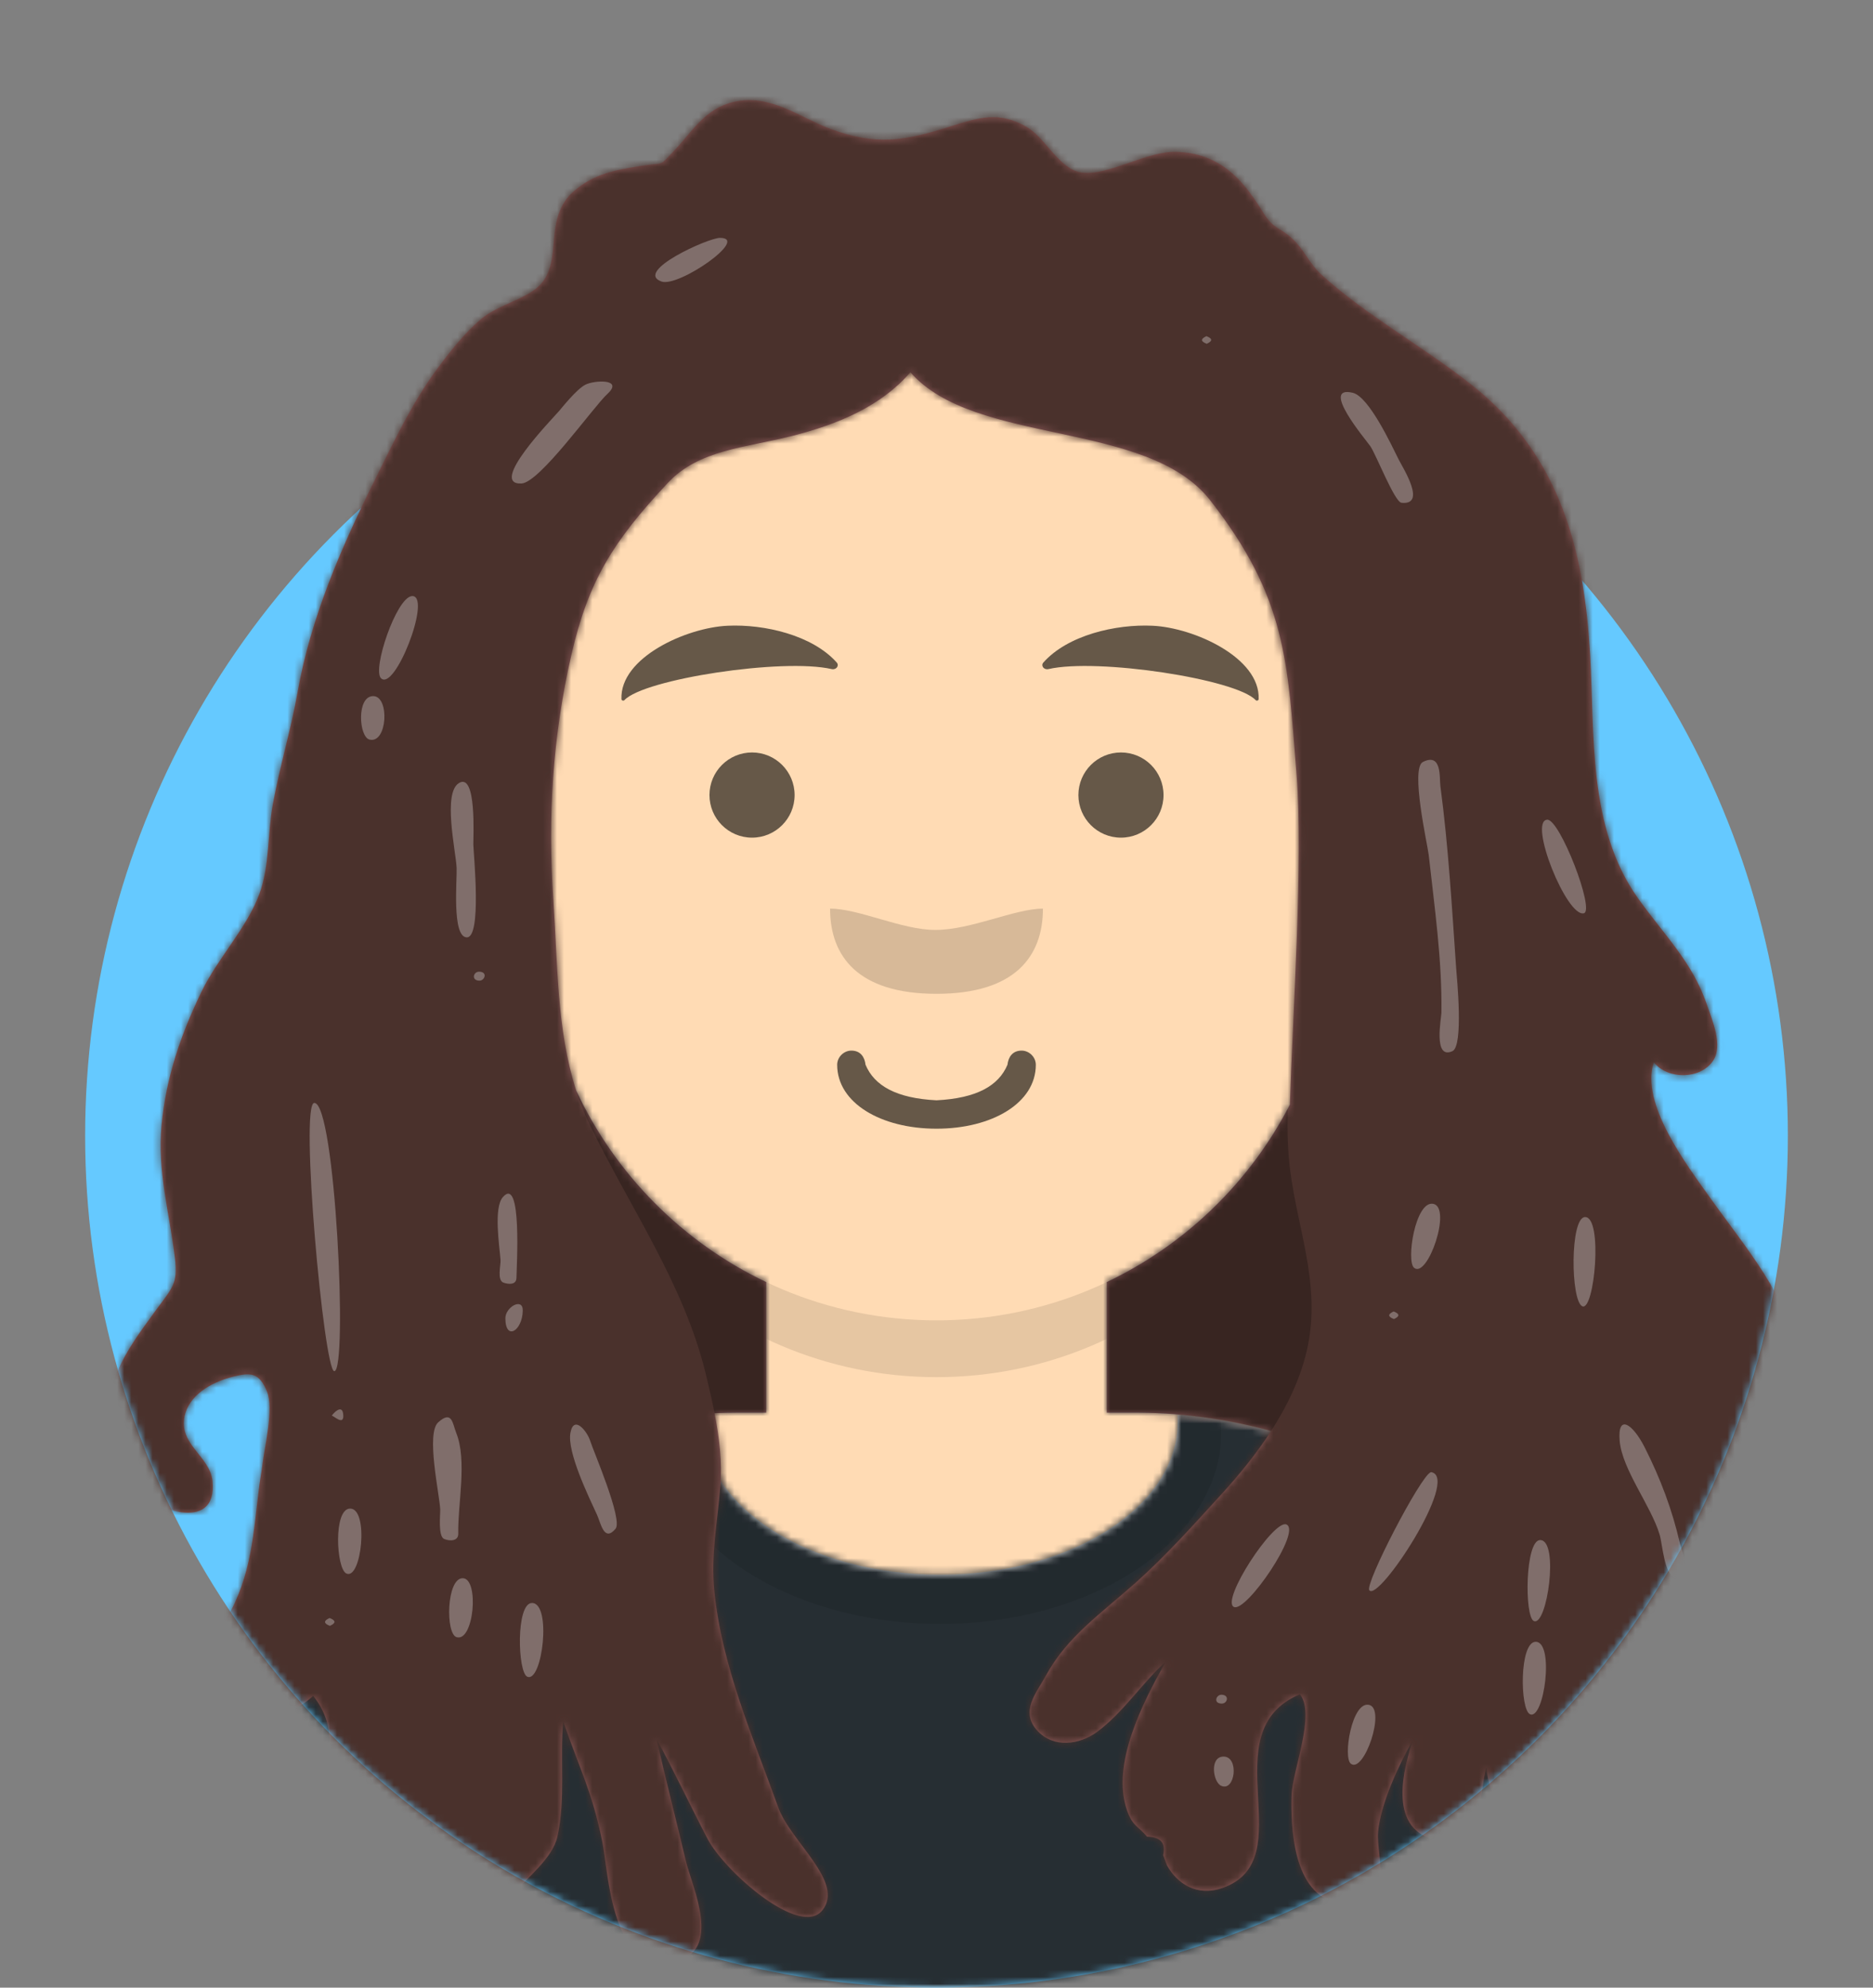 <svg xmlns="http://www.w3.org/2000/svg" xmlns:xlink="http://www.w3.org/1999/xlink" width="264px" height="280px" viewBox="0 0 264 280" version="1.1">
    <rect x="0" y="0" width="264" height="280" fill="#808080" stroke="none"/>
    <title id="circle_Title">Avataaar/Circle</title>
    <desc>Created with python_avatars</desc>
    <defs>
        <circle id="circle_path-1" cx="120" cy="120" r="120" />
        <path d="M-3.19744231e-14,160 L-3.19744231e-14,-1.42108547e-14 L264,-1.42108547e-14 L264,160 L252,160 C252,226.274 198.274,280 132,280 C65.726,280 12,226.274 12,160 L12,160 L-3.19744231e-14,160 Z" id="circle_path-3" />
        <path d="M100,0 C130.928,-5.68137151e-15 156,25.072 156,56 L156.001,62.166 C161.676,63.119 166,68.054 166,74 L166,88 C166,94.052 161.519,99.058 155.694,99.881 C153.628,119.686 141.238,136.422 124.001,144.61 L124,163 L128,163 C167.765,163 200,195.235 200,235 L200,244 L0,244 L0,235 C-4.86974701e-15,195.235 32.235,163 72,163 L76,163 L76,144.611 C58.763,136.422 46.372,119.687 44.305,99.881 C38.481,99.058 34,94.052 34,88 L34,74 C34,68.054 38.325,63.118 44,62.166 L44,56 C44,25.072 69.072,5.68137151e-15 100,0 Z" id="circle_path-5" />
        <path d="M83,36.348 C83,52.629 105.162,65.828 132.5,65.828 C159.838,65.828 182,52.629 182,36.348 C182,34.985 181.845,33.645 181.544,32.331 C210.784,41.488 232,68.792 232,101.052 L232,110 L32,110 L32,101.052 C32,68.397 53.739,40.82 83.534,32.002 C83.182,33.421 83,34.871 83,36.348 Z" id="circle_path-7" />
        <rect id="circle_path-9" x="0" y="0" width="264" height="280" />
        <path d="M74,0 C114.869,0 148,33.131 148,74 L148,84.148 L148,197.608 C135.525,187.237 119.491,181 102,181 L102,181 L98,181 L98,162.611 C115.531,154.283 128.048,137.115 129.791,116.867 C135.569,116.002 140,111.019 140,105 L140,105 L140,92 C140,87.354 137.359,83.324 133.497,81.33 C132.724,81.05 131.952,80.748 131.181,80.426 C130.795,80.32 130.401,80.233 130,80.166 L130,80.166 L130,79.917 C117.224,74.234 104.878,63.071 96.11,47.885 C93.175,42.801 90.831,37.595 89.066,32.397 C80.431,42.941 67.745,53.602 52.342,62.495 C42.778,68.017 33.147,72.291 24,75.266 L24,137.247 C29.602,148.318 38.773,157.278 50,162.611 L50,162.611 L50,181 L46,181 C38.327,181 30.935,182.2 24,184.423 L24,230 C24,244.106 13.569,255.776 0,257.716 L0,74 C0,33.131 33.131,0 74,0 Z" id="circle_path-11" />
    </defs>
    <g id="circle_Avataaar/Circle" stroke="none" stroke-width="1" fill="none" fill-rule="evenodd">
        <g id="circle_Circle" transform="translate(12, 40)">
            <mask id="circle_mask-2" fill="white">
                <use xlink:href="#circle_path-1" />
            </mask>
            <use id="circle_Background-Color" fill="#65C9FF" xlink:href="#circle_path-1" />
            <g id="circle_Fabric-Color" mask="url(#circle_mask-2)" fill="">
                <rect id="circle_🖍Color" x="0" y="0" width="240" height="240" />
            </g>
        </g>
        <mask id="circle_mask-4" fill="white">
            <use xlink:href="#circle_path-3" />
        </mask>
        <g id="circle_Mask" />
        <g id="circle_Avataaar" mask="url(#circle_mask-4)">
            <g id="circle_Body" transform="translate(32, 36)">
                <mask id="circle_mask-6" fill="white">
                    <use xlink:href="#circle_path-5" />
                </mask>
                <use fill="#D0C6AC" xlink:href="#circle_path-5" />
                <g id="circle_Skin-Color" mask="url(#circle_mask-6)" fill="#FFDBB4">
                    <g transform="translate(-32, 0)" id="circle_Color">
                        <rect x="0" y="0" width="264" height="244" />
                    </g>
                </g>
                <path d="M44,94 C44,124.928 69.072,150 100,150 C130.928,150 156,124.928 156,94 L156,94 L156,102 C156,132.928 130.928,158 100,158 C69.072,158 44,132.928 44,102 Z" id="circle_Neck-Shadow" fill-opacity="0.1" fill="#000000" mask="url(#circle_mask-6)" />
            </g>
            <g id="circle_Clothing" transform="translate(0, 170)">
                
            <defs>
        <path d="M99,30.348 C99,42.211 113.998,51.828 132.5,51.828 C151.002,51.828 166,42.211 166,30.348 C166,29.995 165.987,29.644 165.96,29.295 C202.936,32.325 232,63.294 232,101.052 L232,110 L32,110 L32,101.052 C32,62.952 61.593,31.764 99.047,29.219 C99.015,29.595 99,29.97 99,30.348 Z" id="shirt_crew_neck_path-1" />
    </defs>
    <g id="shirt_crew_neck_Clothing/Shirt-Crew-Neck" stroke="none" stroke-width="1" fill="none" fill-rule="evenodd">
        <mask id="shirt_crew_neck_mask-2" fill="white">
            <use xlink:href="#shirt_crew_neck_path-1" />
        </mask>
        <use id="shirt_crew_neck_Clothes" fill="#E6E6E6" xlink:href="#shirt_crew_neck_path-1" />
        <g id="shirt_crew_neck_Fabric-Color" mask="url(#shirt_crew_neck_mask-2)" fill="#262E33">
            <rect id="shirt_crew_neck_🖍Color" x="0" y="0" width="264" height="110" />
        </g>
        <g id="shirt_crew_neck_Shadowy" opacity="0.6" mask="url(#shirt_crew_neck_mask-2)" fill="#000000" fill-opacity="0.16">
            <g transform="translate(92, 4)" id="shirt_crew_neck_Hola-👋🏼">
                <ellipse cx="40.5" cy="27.848" rx="39.635" ry="26.914" />
            </g>
        </g>
    </g>
</g>
            <g id="circle_Face" transform="translate(76, 82)" fill="#000000">
                <g id="circle_Mouth" transform="translate(2, 52)">    
                    
                <g id="twinkle_Mouth/Twinkle" stroke="none" stroke-width="1" fill="none" fill-rule="evenodd" fill-opacity="0.6">
        <path d="M40,16 C40,21.372 46.158,25 54,25 C61.842,25 68,21.372 68,16 C68,14.895 67.05,14 66,14 C64.707,14 64.13,14.905 64,16 C62.758,18.938 59.683,20.716 54,21 C48.317,20.716 45.242,18.938 44,16 C43.87,14.905 43.293,14 42,14 C40.95,14 40,14.895 40,16 Z" id="twinkle_Mouth" fill="#000000" fill-rule="nonzero" />
    </g>
</g>
                <g id="circle_Nose" transform="translate(28, 40)" fill-opacity="0.16">
                    
                <g id="wide_Nose/Wide" stroke="none" stroke-width="1" fill="none" fill-rule="evenodd"><path d="M13,6 C13,12.627 16.828,18 28,18 C39.172,18 43,12.627 43,6 C39.036,6 32.897,9 27.838,9 C23.079,9 17.101,6 13,6 Z" id="wide_Nose" fill-opacity=".16" fill="#000" /></g></g>
                <g id="circle_Eyes" transform="translate(0, 8)">
                    
                <g id="default_Eyes/Default-😀" stroke="none" stroke-width="1" fill="none" fill-rule="evenodd" fill-opacity="0.6">
        <circle id="default_Eye" fill="#000000" cx="30" cy="22" r="6" />
        <circle id="default_Eye" fill="#000000" cx="82" cy="22" r="6" />
    </g>
</g>
                <g id="circle_Eyebrow" fill-opacity="0.6">
                    
                <g id="default_natural_Eyebrow/Natural/Default-Natural" stroke="none" stroke-width="1" fill="none" fill-rule="evenodd" fill-opacity="0.6">
        <path d="M26.039,6.21 C20.278,6.983 11.293,12.005 12.044,17.818 C12.069,18.008 12.357,18.067 12.481,17.908 C14.967,14.72 34.193,10.037 41.194,11.015 C41.835,11.104 42.258,10.443 41.821,10.03 C38.077,6.495 31.2,5.512 26.039,6.21" id="default_natural_Eyebrow" fill="#000000" transform="translate(27, 12) rotate(5) translate(-27, -12) " />
        <path d="M85.039,6.21 C79.278,6.983 70.293,12.005 71.044,17.818 C71.069,18.008 71.357,18.067 71.481,17.908 C73.967,14.72 93.193,10.037 100.194,11.015 C100.835,11.104 101.258,10.443 100.821,10.03 C97.077,6.495 90.2,5.512 85.039,6.21" id="default_natural_Eyebrow" fill="#000000" transform="translate(86, 12) scale(-1, 1) rotate(5) translate(-86, -12) " />
    </g>
</g>
            </g>
            <g id="circle_Top">
                
            <defs>
        <path d="M88.402,0.357 C93.565,-0.846 97.691,2.539 102.063,4.161 C108.488,6.544 112.509,5.849 118.818,3.855 C123.056,2.516 125.824,1.618 129.79,3.93 C132.352,5.424 134.324,9.876 137.446,10.303 C141.249,10.823 146.585,7.262 150.804,7.394 C157,7.589 160.136,11.326 162.739,15.445 L163.055,15.951 C164.553,18.374 165.4,17.971 167.213,19.672 C168.829,21.189 169.557,23.137 171.279,24.71 C177.591,30.478 185.862,34.955 192.649,40.392 C205.315,50.539 208.31,64.27 209.129,78.219 C209.786,89.399 208.764,102.531 215.872,112.532 C219.523,117.669 223.562,121.533 225.582,127.513 C226.322,129.699 227.945,133.307 226.413,135.495 C224.604,138.079 220.054,138.105 218.097,135.637 C216.2,141.511 222.669,149.992 226.135,154.863 C230.969,161.654 237.232,168.864 238.378,176.915 C238.833,180.113 239.086,193.152 230.836,188.347 C230.567,192.712 229.869,193.331 231.176,197.553 C232.062,200.412 233.256,206.168 227.312,205.648 C229.569,211.823 233.193,220.413 229.795,226.808 C224.207,237.325 217.902,224.075 216.224,219.323 C216.326,222.602 212.799,228.513 208.386,223.953 C208.734,229.366 210.898,237.731 207.725,242.807 C201.565,252.66 194.749,240.186 194.52,234.91 C193.409,238.475 194.245,247.047 186.928,245.061 C180.603,243.345 182.889,234.971 184.112,231.191 C182.101,234.748 179.63,240.044 179.241,244.06 C178.905,247.513 182.182,255.63 173.686,254.11 C167.166,252.944 166.933,243.218 167.044,238.931 C167.135,235.454 170.499,227.504 168.221,224.675 C155.493,230.016 168.829,247.983 157.269,251.977 C153.731,253.2 150.944,251.383 149.489,248.789 C149.308,248.305 149.128,247.822 148.948,247.338 C149.35,245.644 148.591,244.776 146.672,244.733 C145.456,243.255 144.657,243.299 143.871,241.082 C141.558,234.561 146.062,225.892 149.3,220.077 C145.948,223.134 143.247,227.333 139.61,229.992 C137.149,231.792 133.524,232.304 131.225,229.817 C128.707,227.094 131.086,224.483 132.444,222 C135.444,216.515 140.171,213.319 145.112,208.918 C149.431,205.07 153.281,200.739 157.112,196.551 C159.669,193.757 162.113,190.752 164.163,187.579 C158.297,185.963 152.132,185.071 145.769,185.004 L145,185 L141,185 L141.001,166.61 C152.098,161.338 161.187,152.524 166.805,141.629 C167.219,128.654 168.7,107.043 167.747,95.092 C166.477,79.15 166.356,70.247 155.554,56.449 C146.672,45.103 122.401,48.85 113.318,38.439 C109.194,43.219 103.176,45.76 96.583,47.429 C90.068,49.078 83.522,49.347 79.163,53.993 C71.361,62.307 67.926,67.872 65.537,78.248 C62.889,89.748 62.196,101.146 63.001,112.826 C63.612,121.69 63.447,131.019 66.213,139.629 C71.722,151.445 81.231,161.02 93,166.611 L93,185 L89,185 C87.9,185 86.806,185.025 85.718,185.073 C86.389,188.511 86.81,192.004 86.53,195.413 C86.12,200.404 85.185,205.067 85.684,210.116 C86.72,220.618 91.092,230.6 94.701,240.624 C96.435,245.439 104.058,251.106 100.931,255.084 C97.804,259.061 87.116,249.614 84.725,245.034 C82.292,240.371 80.079,235.626 77.546,231 C79.172,238.077 79.985,241.071 81.668,248.14 C82.547,251.831 86.947,260.886 80.067,262.355 C71.124,264.264 70.777,249.766 69.893,245.445 C68.421,238.262 66.787,235.472 64.383,228.475 C63.905,233.819 64.735,239.387 63.579,244.677 C62.882,247.867 59.222,250.506 57.024,253.211 C49.492,262.486 47.699,246.927 45.789,242.66 C42.484,245.061 35.289,249.82 30.881,246.799 C27.626,244.568 29.694,240.526 30.45,237.766 C31.668,233.32 32.392,228.924 29.136,224.897 C26.049,227.9 19.218,229.649 15.259,226.779 C10.251,223.149 14.643,217.842 16.887,214.076 C20.541,207.947 20.701,201.806 21.569,195.132 C21.692,194.185 21.874,193.288 21.996,192.266 C22.302,189.721 23.623,184.436 22.627,182.015 C21.528,179.343 20.328,179.317 17.892,179.925 C14.443,180.787 11.602,182.715 11.019,185.503 C10.176,189.527 14.587,191.114 14.948,194.622 C15.724,202.173 6.245,198.628 3.425,195.24 C-0.684,190.304 -0.815,184.842 1.546,179.227 C2.811,176.222 4.804,173.549 6.771,170.849 C9.327,167.341 10.094,166.919 9.651,163.202 C8.885,156.786 7.148,151.019 7.772,144.475 C8.408,137.819 10.414,131.887 13.402,125.704 C15.655,121.043 19.815,116.686 21.554,111.947 C23.02,107.952 22.7,103.445 23.45,99.33 C24.424,93.995 26.017,88.765 26.962,83.418 C28.803,73.017 33.121,63.027 37.964,53.346 C40.568,48.144 42.993,42.888 46.544,38.066 C48.368,35.59 50.358,33.047 52.792,30.955 C55.022,29.038 59.032,28.155 60.957,26.301 C64.524,22.867 61.398,16.807 65.91,12.912 C68.702,10.502 71.608,9.968 75.289,9.38 C78.887,8.806 77.697,9.661 80.158,7.075 C82.544,4.57 84.352,1.302 88.402,0.357 Z" id="dreads_path-1" />
    </defs>
    <g id="dreads_Top/Long-Hair/Dreads" stroke="none" stroke-width="1" fill="none" fill-rule="evenodd">
        <g id="dreads_template-for-hairstyles" transform="translate(63, 87)" />
        <g id="dreads_Facial-Hair" transform="translate(49, 72)" />
        <g id="dreads_Hair" transform="translate(15, 14)">
            <mask id="dreads_mask-2" fill="white">
                <use xlink:href="#dreads_path-1" />
            </mask>
            <use id="dreads_No-Woman" fill="#8D5A5A" xlink:href="#dreads_path-1" />
            <g id="dreads_Hair-Color" mask="url(#dreads_mask-2)" fill="#4A312C">
                <g transform="translate(-15, -14)" id="dreads_Color">
                    <rect x="0" y="0" width="264" height="280" />
                </g>
            </g>
            <path d="M166.875,151.056 C167.945,159.1 170.876,166.366 169.516,174.636 C168.771,179.168 166.79,183.512 164.163,187.579 C158.297,185.963 152.132,185.071 145.769,185.004 L145,185 L140.999,185 L141,166.611 C151.902,161.432 160.865,152.834 166.504,142.203 C166.425,145.197 166.492,148.177 166.875,151.056 Z M92.999,166.61 L92.999,185 L89,185 C87.9,185 86.806,185.025 85.718,185.073 C85.357,183.223 84.923,181.387 84.488,179.59 C81.418,166.921 73.917,156.342 68.162,144.509 C67.386,142.914 66.745,141.284 66.213,139.628 C71.721,151.444 81.23,161.019 92.999,166.61 Z" id="dreads_Shadows" fill-opacity="0.24" fill="#000000" mask="url(#dreads_mask-2)" />
            <path d="M157.465,233.451 C159.694,233.451 159.105,238.478 157.111,237.558 C155.958,237.026 155.468,233.451 157.465,233.451 Z M177.946,226.162 C180.421,226.656 177.248,235.911 175.396,234.452 C174.272,233.567 175.535,225.68 177.946,226.162 Z M201.456,217.283 C204.139,217.283 202.641,228.384 200.651,227.481 C199.226,226.836 199.136,217.283 201.456,217.283 Z M157.165,224.736 C158.337,224.764 158.01,225.987 157.216,225.987 C155.981,225.987 156.39,224.743 157.165,224.736 Z M59.986,211.816 C62.801,211.816 61.439,223.103 59.323,222.201 C57.956,221.618 57.691,211.816 59.986,211.816 Z M50.213,208.326 C52.593,208.326 51.801,217.38 49.35,216.626 C47.773,216.14 47.927,208.326 50.213,208.326 Z M31.457,213.932 C32.357,214.277 32.372,214.644 31.499,215.035 C30.599,214.692 30.585,214.323 31.457,213.932 Z M202.089,202.951 C204.808,202.951 203.051,215.231 201.187,214.353 C199.854,213.724 199.957,202.941 202.089,202.951 Z M166.333,200.759 C168.488,201.726 160.675,213.164 158.927,212.378 C156.999,211.51 164.551,199.956 166.333,200.759 Z M186.706,193.385 L186.755,193.385 C190.834,194.2 179.304,211.739 178.004,210.02 C177.34,209.141 185.186,193.988 186.65,193.4 L186.706,193.385 Z M216.81,189.876 C219.046,194.283 220.723,198.747 221.791,203.447 C221.928,204.05 223.845,209.009 221.128,208.291 C219.566,207.878 219.326,203.506 218.927,202.181 C217.698,198.095 213.647,193.018 213.295,188.987 C212.955,185.09 215.135,186.575 216.81,189.876 Z M34.353,198.516 C37.035,198.516 35.948,208.68 33.808,207.655 C32.396,206.978 31.956,198.516 34.353,198.516 Z M49.309,187.866 C50.873,191.769 49.506,197.898 49.59,202.055 C49.611,203.113 48.411,203.129 47.611,202.799 C46.702,202.423 47.082,199.293 47.047,198.599 C46.933,196.411 45.03,187.927 46.761,186.368 C48.735,184.59 48.778,186.541 49.309,187.866 Z M68.193,188.992 C68.605,190.333 72.824,200.072 71.764,201.353 C70.143,203.311 69.677,200.536 69.147,199.386 C67.969,196.831 64.909,190.54 65.401,187.85 C65.878,185.242 67.776,187.649 68.193,188.992 Z M33.387,185.393 C33.447,186.856 32.065,185.446 31.777,185.439 C31.686,185.436 33.309,183.452 33.387,185.393 Z M29.3,141.371 C32.265,141.329 34.05,179.107 32.121,179.162 C30.661,179.198 27.217,141.401 29.3,141.371 Z M58.684,170.629 C58.632,173.476 56.263,174.944 56.231,171.73 C56.215,170.12 58.714,168.72 58.684,170.629 Z M181.434,170.747 C182.309,171.08 182.323,171.438 181.477,171.818 C180.602,171.485 180.587,171.128 181.434,170.747 Z M208.425,157.447 C210.967,157.447 209.736,170.786 208.025,170.015 C206.37,169.269 206.274,157.447 208.425,157.447 Z M57.795,165.998 C57.786,167.012 56.723,166.951 55.963,166.686 C55.026,166.358 55.6,164.202 55.55,163.495 C55.42,161.636 54.527,156.157 55.89,154.622 C58.616,151.553 57.806,164.57 57.795,165.998 Z M187.023,155.587 C189.67,156.113 186.238,166.133 184.321,164.603 C183.165,163.681 184.491,155.085 187.023,155.587 Z M188.023,96.745 C189.152,105.214 189.651,113.824 190.242,122.333 C190.352,123.796 191.311,133.351 189.718,134.079 C186.976,135.333 188.157,129.429 188.168,128.666 C188.275,121.229 187.199,113.854 186.381,106.457 C186.226,105.052 183.756,94.232 185.565,93.335 C188.272,91.994 187.868,95.581 188.023,96.745 Z M52.519,122.883 C53.767,122.883 53.354,124.143 52.57,124.149 C51.385,124.119 51.715,122.883 52.519,122.883 Z M51.717,104.963 C51.761,106.5 52.928,118.098 50.79,118.047 C48.658,117.996 49.443,109.828 49.361,108.248 C49.236,105.826 47.381,97.711 49.689,96.309 C52.218,94.772 51.691,104.016 51.717,104.963 Z M203.072,101.471 C204.84,101.329 209.831,114.242 208.25,114.654 C205.848,115.274 200.377,101.688 203.072,101.471 Z M37.6,84.063 C39.951,84.063 39.606,90.802 37.086,90.186 C35.575,89.817 35.232,84.063 37.6,84.063 Z M43.147,69.968 L43.254,69.981 C45.701,70.466 40.617,83.486 38.693,81.536 C37.46,80.287 40.841,70.232 43.038,69.973 L43.147,69.968 Z M175.668,41.331 C177.959,41.87 181.116,48.683 182.149,50.741 C182.743,51.924 186.134,57.201 182.541,56.827 C181.564,56.726 178.952,50.006 178.14,48.844 C177.531,47.974 170.965,40.223 175.668,41.331 Z M70.619,41.486 C68.614,43.33 61.076,54.005 58.493,54.112 C53.786,54.307 62.771,45.087 63.79,43.914 C64.245,43.387 66.276,40.822 67.512,40.191 C68.773,39.548 72.956,39.332 70.619,41.486 Z M155.048,33.356 C155.922,33.69 155.937,34.047 155.09,34.428 C154.216,34.095 154.201,33.737 155.048,33.356 Z M86.48,19.509 C90.737,19.509 80.636,26.518 78.239,25.659 C74.319,24.253 84.808,19.509 86.48,19.509 Z" id="dreads_Highlights" fill-opacity="0.3" fill="#FFFFFF" mask="url(#dreads_mask-2)" />
        </g>
        <g id="dreads_Accessory" transform="translate(62, 85)" />
        <g id="dreads_Accessory" transform="translate(44, 33)" />
    </g>
</g>
        </g>
    </g>
</svg>